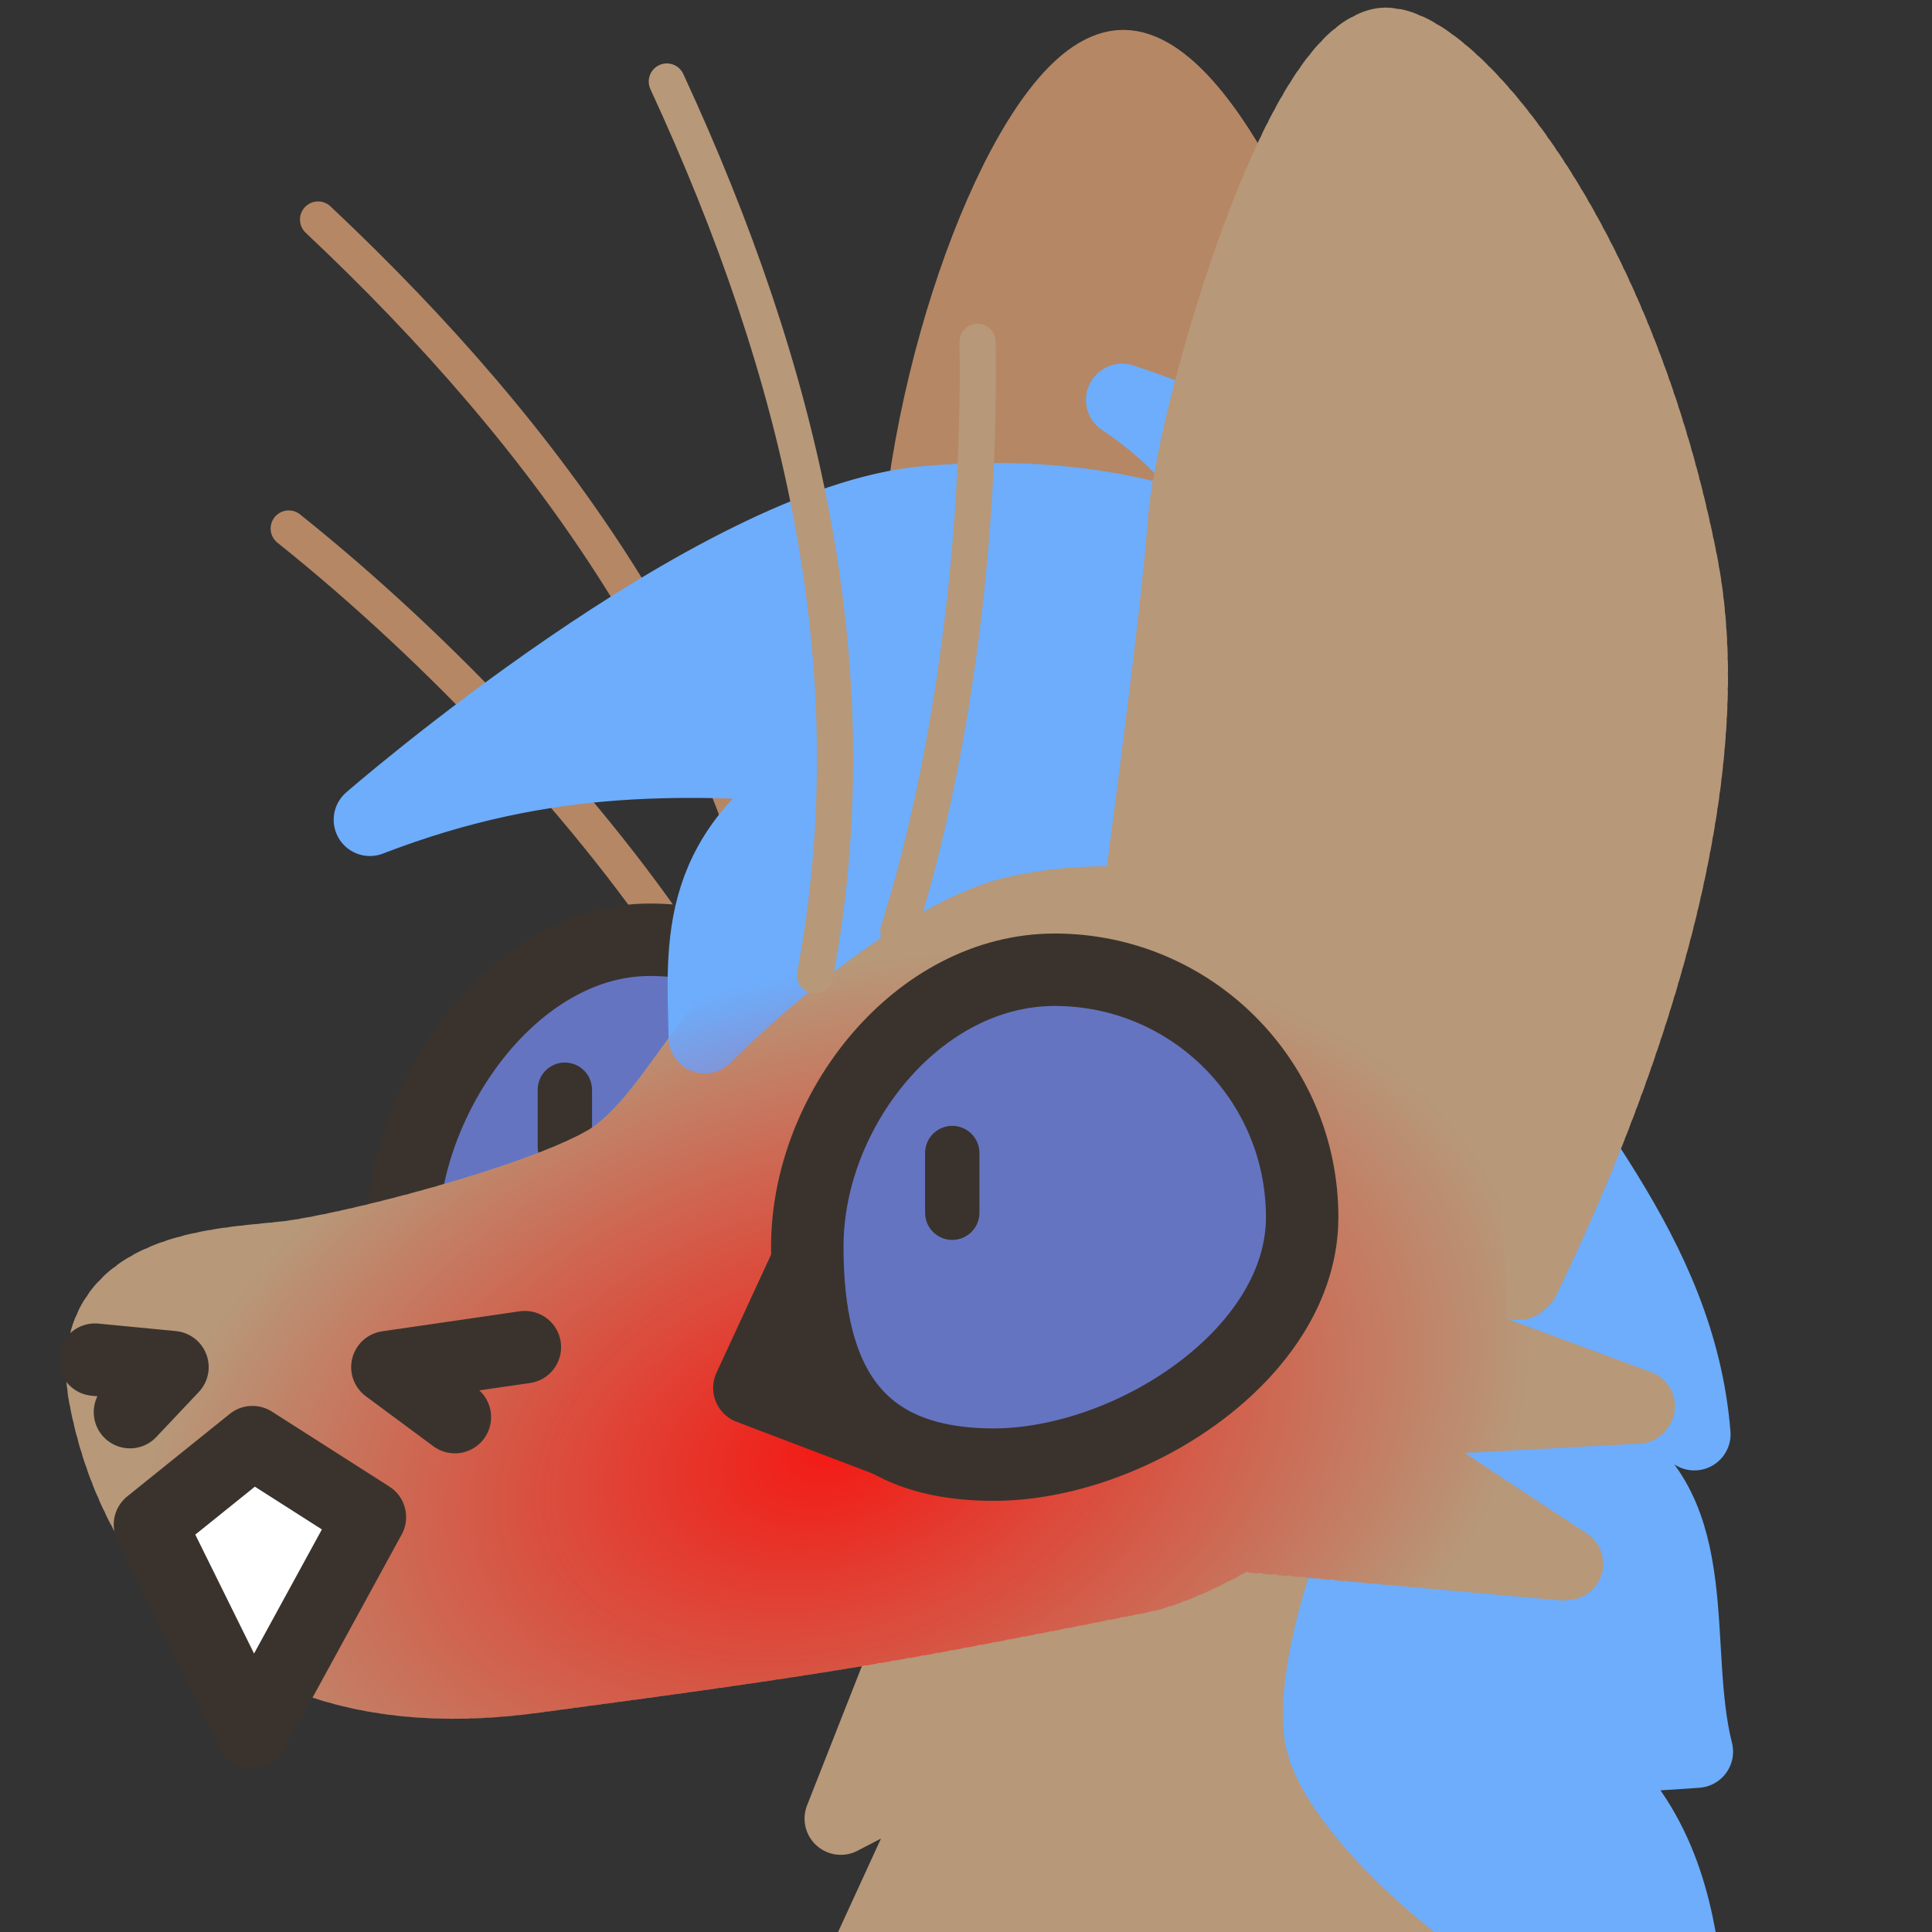 <?xml version="1.0" encoding="UTF-8" standalone="no"?>
<!-- Created with Inkscape (http://www.inkscape.org/) -->

<svg
   version="1.1"
   id="svg824"
   width="1706.667"
   height="1706.667"
   viewBox="0 0 1706.667 1706.667"
   sodipodi:docname="ying_blush.svg"
   inkscape:version="1.1 (c68e22c387, 2021-05-23)"
   inkscape:export-filename="D:\Pictures\yingmotes\ying_blush.png"
   inkscape:export-xdpi="72"
   inkscape:export-ydpi="72"
   xmlns:inkscape="http://www.inkscape.org/namespaces/inkscape"
   xmlns:sodipodi="http://sodipodi.sourceforge.net/DTD/sodipodi-0.dtd"
   xmlns:xlink="http://www.w3.org/1999/xlink"
   xmlns="http://www.w3.org/2000/svg"
   xmlns:svg="http://www.w3.org/2000/svg">
  <rect x="0" y="0" width="1706.667" height="1706.667" fill="#333333" stroke="none"/>
  <defs
     id="defs828">
    <linearGradient
       inkscape:collect="always"
       id="linearGradient1104">
      <stop
         style="stop-color:#ff0101;stop-opacity:1"
         offset="0"
         id="stop1100" />
      <stop
         style="stop-color:#ff0101;stop-opacity:0"
         offset="1"
         id="stop1102" />
    </linearGradient>
    <radialGradient
       inkscape:collect="always"
       xlink:href="#linearGradient1104"
       id="radialGradient1098"
       cx="688.307"
       cy="1416.856"
       fx="688.307"
       fy="1416.856"
       r="710.713"
       gradientTransform="matrix(0.85,-0.257,0.169,0.56,-87.877,663.222)"
       gradientUnits="userSpaceOnUse" />
  </defs>
  <sodipodi:namedview
     id="namedview826"
     pagecolor="#ffffff"
     bordercolor="#666666"
     borderopacity="1.0"
     inkscape:pageshadow="2"
     inkscape:pageopacity="0.0"
     inkscape:pagecheckerboard="0"
     showgrid="false"
     inkscape:zoom="0.32026963"
     inkscape:cx="852.40676"
     inkscape:cy="875.82453"
     inkscape:window-width="1920"
     inkscape:window-height="1001"
     inkscape:window-x="-9"
     inkscape:window-y="-9"
     inkscape:window-maximized="1"
     inkscape:current-layer="g12988" />
  <g
     id="layer1"
     inkscape:label="Ying"
     style="display:inline"
     inkscape:groupmode="layer">
    <path
       style="display:inline;fill:#6dadfb;stroke:#6dadfb;stroke-width:64;stroke-linecap:round;stroke-linejoin:round;-inkscape-stroke:none;paint-order:fill markers stroke;stop-color:#000000"
       d="m 1298.031,865.098 c 70.798,131.454 185.382,239.025 198.706,401.828 -29.438,-19.135 -55.932,-14.719 -79.483,13.247 91.022,54.7 58.514,175.917 81.69,267.15 l -99.353,6.624 c 66.759,58.919 81.773,128.186 90.522,198.706 l -494.507,2.208 c -24.38,-41.481 23.115,-208.563 66.236,-227.044 0,0 3.379,-20.015 -75.353,-9.455 C 1015.23,1271.09 1172.184,1096.186 1298.031,865.098 Z"
       id="path3091"
       sodipodi:nodetypes="cccccccccc"
       inkscape:label="mane" />
    <path
       style="opacity:1;fill:#b79879;fill-opacity:1;stroke:#b79879;stroke-width:64;stroke-linecap:round;stroke-linejoin:round;stroke-miterlimit:4;stroke-dasharray:none;stroke-dashoffset:0;stroke-opacity:1;paint-order:fill markers stroke;stop-color:#000000"
       d="m 848.093,1338.888 -105.376,267.609 103.413,-53.623 -94.756,206.489 503.097,-21.95 c 0,0 -127.607,-94.233 -149.202,-184.539 -21.595,-90.306 51.043,-253.25 51.043,-253.25 z"
       id="path3340"
       inkscape:label="neck"
       sodipodi:nodetypes="cccccscc" />
    <g
       id="g12988"
       inkscape:label="head"
       inkscape:groupmode="layer">
      <path
         style="display:inline;fill:none;fill-opacity:1;stroke:#b58765;stroke-width:32;stroke-linecap:round;stroke-linejoin:round;stroke-miterlimit:4;stroke-dasharray:none;stroke-dashoffset:0;stroke-opacity:1;paint-order:fill markers stroke;stop-color:#000000"
         d="m 255.059,466.901 c 134.673,107.655 269.193,250.973 356.663,385.853"
         id="path6280-0-6"
         sodipodi:nodetypes="cc"
         inkscape:label="eyelash left small"
         inkscape:transform-center-x="153.41509"
         inkscape:transform-center-y="-157.5739" />
      <path
         style="display:inline;fill:none;fill-opacity:1;stroke:#b58765;stroke-width:32;stroke-linecap:round;stroke-linejoin:round;stroke-miterlimit:4;stroke-dasharray:none;stroke-dashoffset:0;stroke-opacity:1;paint-order:fill markers stroke;stop-color:#000000"
         d="M 280.984,193.953 C 488.46,389.265 643.563,609.381 697.099,877.602"
         id="path6280-3"
         sodipodi:nodetypes="cc"
         inkscape:label="eyelash left big"
         inkscape:transform-center-x="194.02173"
         inkscape:transform-center-y="-282.94438" />
      <g
         id="g12997"
         inkscape:label="left eye">
        <path
           id="path1915-9"
           style="display:inline;fill:#6574c1;stroke:#3a332d;stroke-width:64;stroke-linecap:round;stroke-linejoin:round;paint-order:fill markers stroke;stop-color:#000000"
           inkscape:label="lefteye"
           d="m 792.618,1048.728 c 10e-6,120.717 -155.86,218.577 -276.577,218.577 -120.717,0 -160.577,-55.86 -160.577,-176.577 0,-120.717 97.86,-260.577 218.577,-260.577 120.717,0 218.577,97.86 218.577,218.577 z"
           sodipodi:nodetypes="sssss" />
        <path
           style="opacity:1;fill:#ffffff;fill-opacity:1;stroke:#3a332d;stroke-width:48;stroke-linecap:round;stroke-linejoin:round;stroke-miterlimit:4;stroke-dasharray:none;stroke-dashoffset:0;stroke-opacity:1;paint-order:fill markers stroke;stop-color:#000000"
           d="m 498.974,962.622 v 50.236"
           id="path2372"
           inkscape:label="pupil left" />
      </g>
      <path
         style="opacity:1;fill:#b58765;fill-opacity:1;stroke:#b58765;stroke-width:64;stroke-linecap:round;stroke-miterlimit:4;stroke-dasharray:none;stroke-dashoffset:0;stroke-opacity:1;paint-order:fill markers stroke;stop-color:#000000"
         d="m 829.903,824.136 c 0,0 -36.351,-173.47 -18.024,-355.281 20.162,-200.01 111.856,-410.673 180.441,-410.462 68.585,0.211 165.471,203.709 184.725,344.423 19.254,140.714 -34.49,444.672 -34.49,444.672 z"
         id="path1640"
         inkscape:label="leftear"
         sodipodi:nodetypes="cssscc"
         inkscape:transform-center-x="-5.0680972"
         inkscape:transform-center-y="-241.97226" />
      <path
         id="path1148"
         style="display:inline;opacity:1;fill:#b79879;stroke:#b79879;stroke-width:64;stroke-linecap:round;stroke-linejoin:round;stroke-miterlimit:4;stroke-dasharray:6.4, 6.4;stroke-dashoffset:0;stroke-opacity:1;paint-order:fill markers stroke;stop-color:#000000"
         inkscape:label="head"
         d="m 1299.055,1153.559 c 0,0 -0.108,-10.821 -0.951,-28.418 -0.422,-8.799 -1.026,-19.291 -1.895,-30.973 -0.869,-11.681 -2,-24.552 -3.473,-38.105 -1.473,-13.553 -3.289,-27.788 -5.523,-42.201 -2.235,-14.413 -4.889,-29.005 -8.043,-43.268 -1.577,-7.131 -3.279,-14.182 -5.115,-21.086 -1.836,-6.904 -3.807,-13.662 -5.922,-20.213 -2.115,-6.551 -4.373,-12.892 -6.787,-18.963 -2.414,-6.071 -4.983,-11.87 -7.715,-17.334 -2.732,-5.464 -5.935,-10.786 -9.539,-15.961 -3.604,-5.175 -7.611,-10.205 -11.949,-15.084 -4.338,-4.879 -9.007,-9.609 -13.94,-14.186 -4.932,-4.576 -10.126,-8.999 -15.514,-13.266 -5.387,-4.266 -10.967,-8.375 -16.67,-12.324 -5.703,-3.949 -11.53,-7.738 -17.41,-11.363 -11.761,-7.251 -23.737,-13.847 -35.371,-19.76 -11.634,-5.913 -22.926,-11.142 -33.32,-15.66 -10.395,-4.519 -19.891,-8.326 -27.934,-11.395 -16.085,-6.137 -26.354,-9.318 -26.354,-9.318 -106.831,-15.988 -232.175,6.969 -312.625,60.014 -101.267,66.77 -136.887,176.629 -198.707,211.955 -61.82,35.325 -225.2,77.273 -280.396,83.897 -55.196,6.623 -183.25,6.625 -161.172,123.641 22.078,117.016 112.599,282.605 377.541,247.279 264.942,-35.326 313.515,-44.157 536.508,-88.314 22.897,-4.534 53.848,-18.32 86.828,-36.947 l 291.93,26.041 -170.985,-112.724 c 5.358,-4.84 10.6,-9.718 15.633,-14.637 l 220.135,-11.742 -162.94,-60.301 c 3.481,-6.554 6.481,-13.021 8.627,-19.307 1.052,-3.082 2.033,-6.627 3.047,-9.977 z"
         sodipodi:nodetypes="csssssssssssssssssscssssssccccccsc" />
      <path
         style="display:inline;fill:#6dadfb;stroke:#6dadfb;stroke-width:64;stroke-linecap:round;stroke-linejoin:round;-inkscape-stroke:none;paint-order:fill markers stroke;stop-color:#000000"
         d="M 880.931,744.045 C 763.916,771.643 622.613,916.257 622.613,916.257 620.953,833.211 611.28,749.437 735.213,677.809 c -124.695,-7.457 -249.288,-15.117 -408.452,46.365 0,0 303.226,-263.622 490.142,-280.397 172.212,-15.455 264.942,37.533 264.942,37.533 -0.192,-45.683 -31.458,-88.259 -90.522,-128.055 0,0 295.852,97.145 333.385,194.291 37.533,97.145 28.702,167.796 28.702,167.796 l -243.752,34.923 c 0,0 -111.711,-33.819 -228.727,-6.221 z"
         id="path1637"
         sodipodi:nodetypes="zcccsccsccz"
         inkscape:label="top hair" />
      <path
         id="path13483"
         style="display:inline;opacity:1;fill:#b79879;stroke:#b79879;stroke-width:64;stroke-linecap:round;stroke-linejoin:round;stroke-miterlimit:4;stroke-dasharray:6.4, 6.4;stroke-dashoffset:0;stroke-opacity:1;paint-order:fill markers stroke;stop-color:#000000"
         inkscape:label="rightear"
         d="m 1219.004,39.333 c -77.289,18.543 -166.713,332.952 -173.243,423.01 -5.814,80.183 -33.325,285.134 -41.175,343.228 20.675,370.84 218.676,310.776 339.488,328.747 66.769,-136.887 184.503,-419.628 141.022,-638.879 C 1425.564,195.257 1269.124,27.308 1219.004,39.333 Z"
         sodipodi:nodetypes="ssccss"
         inkscape:transform-center-x="-43.12891"
         inkscape:transform-center-y="-371.1105" />
      <path
         id="path1053"
         style="color:#000000;opacity:0.839;fill:url(#radialGradient1098);fill-opacity:1;stroke-width:64;stroke-linecap:round;stroke-linejoin:round;stroke-dasharray:6.4, 6.4;-inkscape-stroke:none;paint-order:fill markers stroke"
         d="m 978.594,717.682 0.004,0.002 c -2.277,-0.01 -4.549,-0.004 -6.816,0.016 a 32,32 0 0 0 -3.387,0.703 32,32 0 0 0 -3.41,-0.604 c -2.261,0.048 -4.529,0.109 -6.801,0.186 a 32,32 0 0 0 -3.363,0.787 32,32 0 0 0 -3.412,-0.518 c -2.266,0.103 -4.532,0.221 -6.801,0.354 a 32,32 0 0 0 -3.334,0.869 32,32 0 0 0 -3.422,-0.436 c -2.266,0.159 -4.529,0.332 -6.789,0.52 a 32,32 0 0 0 -3.316,0.951 32,32 0 0 0 -3.43,-0.352 c -2.261,0.214 -4.516,0.441 -6.762,0.682 a 32,32 0 0 0 -3.299,1.031 32,32 0 0 0 -3.443,-0.268 c -2.247,0.268 -4.498,0.55 -6.75,0.848 a 32,32 0 0 0 -3.266,1.109 32,32 0 0 0 -3.441,-0.184 c -2.247,0.323 -4.492,0.663 -6.736,1.016 a 32,32 0 0 0 -3.236,1.189 32,32 0 0 0 -3.449,-0.1 c -2.241,0.379 -4.478,0.772 -6.711,1.18 a 32,32 0 0 0 -3.211,1.271 32,32 0 0 0 -3.457,-0.014 c -2.231,0.435 -4.456,0.883 -6.676,1.346 a 32,32 0 0 0 -3.189,1.354 32,32 0 0 0 -3.465,0.076 c -2.215,0.491 -4.429,0.997 -6.645,1.518 a 32,32 0 0 0 -3.156,1.438 32,32 0 0 0 -3.463,0.164 c -2.209,0.549 -4.415,1.113 -6.619,1.693 a 32,32 0 0 0 -3.123,1.523 32,32 0 0 0 -3.459,0.256 c -2.2,0.61 -4.395,1.235 -6.586,1.875 a 32,32 0 0 0 -3.084,1.607 32,32 0 0 0 -3.463,0.354 c -2.188,0.672 -4.369,1.36 -6.543,2.062 a 32,32 0 0 0 -3.049,1.699 32,32 0 0 0 -3.467,0.455 c -2.164,0.734 -4.33,1.485 -6.498,2.256 a 32,32 0 0 0 -3.004,1.793 32,32 0 0 0 -3.451,0.559 c -2.154,0.802 -4.309,1.623 -6.463,2.465 a 32,32 0 0 0 -2.949,1.887 32,32 0 0 0 -3.441,0.666 c -2.149,0.877 -4.283,1.77 -6.402,2.678 a 32,32 0 0 0 -2.91,1.994 32,32 0 0 0 -3.439,0.787 c -2.109,0.945 -4.223,1.914 -6.34,2.908 a 32,32 0 0 0 -2.842,2.096 32,32 0 0 0 -3.422,0.91 c -2.095,1.028 -4.182,2.076 -6.262,3.146 a 32,32 0 0 0 -2.785,2.215 32,32 0 0 0 -3.398,1.041 c -2.078,1.118 -4.136,2.255 -6.176,3.406 a 32,32 0 0 0 -2.721,2.34 32,32 0 0 0 -3.375,1.186 c -2.04,1.207 -4.066,2.434 -6.076,3.684 a 32,32 0 0 0 -2.635,2.467 32,32 0 0 0 -3.359,1.35 c -1.976,1.29 -3.945,2.604 -5.904,3.945 a 32,32 0 0 0 -2.5,2.557 32,32 0 0 0 -3.264,1.471 c -1.914,1.366 -3.819,2.756 -5.715,4.17 a 32,32 0 0 0 -2.387,2.648 32,32 0 0 0 -3.184,1.59 c -1.875,1.455 -3.715,2.915 -5.523,4.377 a 32,32 0 0 0 -2.287,2.744 32,32 0 0 0 -3.119,1.715 c -1.793,1.507 -3.572,3.032 -5.338,4.576 a 32,32 0 0 0 -2.158,2.805 32,32 0 0 0 -3.035,1.818 c -1.736,1.572 -3.446,3.15 -5.131,4.732 a 32,32 0 0 0 -2.057,2.879 32,32 0 0 0 -2.965,1.92 c -1.659,1.612 -3.305,3.241 -4.939,4.885 a 32,32 0 0 0 -1.939,2.92 32,32 0 0 0 -2.877,1.998 c -1.603,1.661 -3.19,3.333 -4.76,5.014 a 32,32 0 0 0 -1.836,2.961 32,32 0 0 0 -2.799,2.07 c -1.543,1.697 -3.07,3.402 -4.58,5.113 a 32,32 0 0 0 -1.74,2.992 32,32 0 0 0 -2.725,2.131 c -1.486,1.726 -2.956,3.458 -4.41,5.191 a 32,32 0 0 0 -1.652,3.016 32,32 0 0 0 -2.662,2.186 c -1.416,1.728 -2.84,3.48 -4.266,5.262 a 32,32 0 0 0 -1.561,3.008 32,32 0 0 0 -2.594,2.221 c -1.369,1.741 -2.744,3.503 -4.121,5.289 a 32,32 0 0 0 -1.496,3.014 32,32 0 0 0 -2.518,2.227 c -1.353,1.778 -2.684,3.544 -3.998,5.297 a 32,32 0 0 0 -1.449,3.023 32,32 0 0 0 -2.475,2.244 c -1.312,1.77 -2.611,3.534 -3.898,5.291 a 32,32 0 0 0 -1.402,3.008 32,32 0 0 0 -2.451,2.266 l -2.664,3.666 a 32.003,32.003 0 0 0 -0.025,0.037 l -1.098,1.514 a 32,32 0 0 0 -1.367,2.977 32,32 0 0 0 -2.398,2.227 l -3.188,4.404 -0.551,0.762 a 32,32 0 0 0 -1.355,2.949 32,32 0 0 0 -2.387,2.209 c -1.22,1.68 -2.449,3.363 -3.686,5.051 a 32,32 0 0 0 -1.344,2.885 32,32 0 0 0 -2.354,2.135 c -1.23,1.66 -2.456,3.302 -3.68,4.928 a 32,32 0 0 0 -1.354,2.811 32,32 0 0 0 -2.34,2.051 c -1.238,1.613 -2.461,3.191 -3.674,4.73 a 32,32 0 0 0 -1.387,2.723 32,32 0 0 0 -2.338,1.943 c -1.229,1.517 -2.467,3.019 -3.711,4.5 a 32,32 0 0 0 -1.414,2.574 32,32 0 0 0 -2.324,1.787 c -1.24,1.417 -2.488,2.806 -3.74,4.166 a 32,32 0 0 0 -1.467,2.402 32,32 0 0 0 -2.305,1.584 c -1.262,1.295 -2.521,2.547 -3.781,3.756 a 32,32 0 0 0 -1.52,2.176 32,32 0 0 0 -2.277,1.334 c -1.277,1.134 -2.54,2.211 -3.789,3.225 a 32,32 0 0 0 -1.584,1.91 32,32 0 0 0 -2.242,1.045 c -1.243,0.911 -2.493,1.777 -3.752,2.594 a 32,32 0 0 0 -1.643,1.598 32,32 0 0 0 -2.201,0.729 c -1.509,0.855 -3.077,1.707 -4.703,2.561 a 32,32 0 0 0 -2.215,1.791 32,32 0 0 0 -2.758,0.736 c -1.704,0.839 -3.425,1.662 -5.16,2.471 a 32,32 0 0 0 -2.412,1.768 32,32 0 0 0 -2.916,0.662 c -1.787,0.796 -3.593,1.584 -5.416,2.363 a 32,32 0 0 0 -2.521,1.726 32,32 0 0 0 -3.016,0.596 c -1.838,0.759 -3.688,1.508 -5.547,2.248 a 32,32 0 0 0 -2.619,1.697 32,32 0 0 0 -3.084,0.541 c -1.857,0.721 -3.748,1.44 -5.672,2.164 a 32,32 0 0 0 -2.66,1.652 32,32 0 0 0 -3.105,0.488 c -1.905,0.7 -3.821,1.393 -5.746,2.08 a 32,32 0 0 0 -2.715,1.625 32,32 0 0 0 -3.129,0.441 c -1.944,0.681 -3.882,1.352 -5.814,2.012 a 32,32 0 0 0 -2.756,1.598 32,32 0 0 0 -3.152,0.404 c -1.955,0.656 -3.912,1.305 -5.869,1.947 a 32,32 0 0 0 -2.783,1.568 32,32 0 0 0 -3.176,0.373 c -1.938,0.627 -3.911,1.255 -5.916,1.891 a 32,32 0 0 0 -2.785,1.533 32,32 0 0 0 -3.182,0.34 c -1.962,0.612 -3.945,1.224 -5.945,1.836 a 32,32 0 0 0 -2.811,1.512 32,32 0 0 0 -3.18,0.307 c -1.997,0.602 -3.987,1.195 -5.971,1.781 a 32,32 0 0 0 -2.842,1.492 32,32 0 0 0 -3.176,0.277 c -2.027,0.59 -4.027,1.17 -6.002,1.734 a 32,32 0 0 0 -2.863,1.473 32,32 0 0 0 -3.211,0.256 c -1.978,0.56 -3.985,1.119 -6.021,1.686 a 32,32 0 0 0 -2.854,1.441 32,32 0 0 0 -3.201,0.229 c -1.998,0.548 -4.008,1.092 -6.031,1.637 a 32,32 0 0 0 -2.871,1.42 32,32 0 0 0 -3.199,0.201 c -2.018,0.535 -4.033,1.064 -6.045,1.588 a 32,32 0 0 0 -2.891,1.4 32,32 0 0 0 -3.195,0.174 c -2.03,0.52 -4.048,1.034 -6.057,1.539 a 32,32 0 0 0 -2.898,1.373 32,32 0 0 0 -3.199,0.148 c -2.031,0.503 -4.051,1 -6.064,1.488 a 32,32 0 0 0 -2.906,1.348 32,32 0 0 0 -3.203,0.121 c -2.016,0.481 -4.04,0.956 -6.07,1.43 a 32,32 0 0 0 -2.904,1.316 32,32 0 0 0 -3.193,0.09 c -2.018,0.461 -4.036,0.916 -6.053,1.363 a 32,32 0 0 0 -2.914,1.283 32,32 0 0 0 -3.18,0.055 c -2.021,0.438 -4.037,0.87 -6.047,1.291 a 32,32 0 0 0 -2.908,1.24 32,32 0 0 0 -3.158,0.012 c -2.02,0.41 -4.022,0.81 -6.006,1.195 a 32,32 0 0 0 -2.904,1.188 32,32 0 0 0 -3.127,-0.041 c -1.99,0.369 -3.966,0.725 -5.926,1.064 a 32,32 0 0 0 -2.854,1.1 32,32 0 0 0 -3.041,-0.115 c -1.956,0.312 -3.86,0.602 -5.717,0.861 a 32,32 0 0 0 -2.73,0.951 32,32 0 0 0 -2.861,-0.232 c -1.939,0.224 -3.92,0.438 -5.941,0.644 a 32,32 0 0 0 -3.041,0.935 32,32 0 0 0 -3.193,-0.316 c -2.051,0.201 -4.174,0.403 -6.365,0.617 a 32,32 0 0 0 -3.158,0.957 32,32 0 0 0 -3.301,-0.318 c -2.178,0.22 -4.379,0.447 -6.6,0.688 a 32,32 0 0 0 -3.238,1.016 32,32 0 0 0 -3.393,-0.272 c -2.245,0.262 -4.495,0.54 -6.75,0.832 a 32,32 0 0 0 -3.289,1.109 32,32 0 0 0 -3.465,-0.189 c -2.295,0.328 -4.592,0.676 -6.887,1.045 a 32,32 0 0 0 -3.324,1.234 32,32 0 0 0 -3.551,-0.064 c -2.316,0.415 -4.638,0.855 -6.967,1.324 a 32,32 0 0 0 -3.354,1.4 32,32 0 0 0 -3.646,0.096 c -2.333,0.528 -4.688,1.092 -7.061,1.697 a 32,32 0 0 0 -3.355,1.605 32,32 0 0 0 -3.719,0.307 c -2.383,0.682 -4.774,1.408 -7.17,2.184 a 32,32 0 0 0 -3.352,1.871 32,32 0 0 0 -3.807,0.588 c -2.41,0.878 -4.82,1.811 -7.225,2.805 a 32,32 0 0 0 -3.322,2.215 32,32 0 0 0 -3.896,0.961 c -2.407,1.128 -4.818,2.329 -7.223,3.613 a 32,32 0 0 0 -3.227,2.647 32,32 0 0 0 -3.93,1.441 c -2.375,1.45 -4.746,2.998 -7.104,4.658 a 32,32 0 0 0 -2.998,3.15 32,32 0 0 0 -3.863,2.041 c -2.296,1.866 -4.528,3.828 -6.688,5.885 a 32,32 0 0 0 -2.625,3.728 32,32 0 0 0 -3.652,2.758 c -2.018,2.266 -3.969,4.65 -5.832,7.158 a 32,32 0 0 0 -1.986,4.193 32,32 0 0 0 -3.168,3.412 c -1.638,2.661 -3.147,5.389 -4.527,8.178 a 32,32 0 0 0 -1.205,4.475 32,32 0 0 0 -2.492,3.887 c -1.133,2.888 -2.117,5.784 -2.971,8.674 a 32,32 0 0 0 -0.41,4.492 32,32 0 0 0 -1.768,4.113 c -0.623,2.927 -1.116,5.825 -1.502,8.682 a 32,32 0 0 0 0.268,4.312 32,32 0 0 0 -1.125,4.146 c -0.194,2.824 -0.293,5.63 -0.309,8.41 a 32,32 0 0 0 0.779,4.033 32,32 0 0 0 -0.609,4.049 c 0.129,2.727 0.332,5.394 0.588,8.002 a 32,32 0 0 0 1.152,3.805 32,32 0 0 0 -0.215,3.951 c 0.365,2.553 0.785,5.102 1.258,7.643 a 32,32 0 0 0 1.318,3.299 32,32 0 0 0 0.021,3.551 c 0.464,2.262 0.949,4.537 1.461,6.824 a 32,32 0 0 0 1.426,3.221 32,32 0 0 0 0.145,3.539 c 0.54,2.234 1.104,4.489 1.697,6.764 a 32,32 0 0 0 1.535,3.166 32,32 0 0 0 0.262,3.504 c 0.628,2.26 1.274,4.5 1.934,6.717 a 32,32 0 0 0 1.652,3.129 32,32 0 0 0 0.391,3.525 c 0.698,2.203 1.42,4.416 2.17,6.639 a 32,32 0 0 0 1.76,3.062 32,32 0 0 0 0.514,3.496 c 0.782,2.195 1.587,4.392 2.418,6.59 a 32,32 0 0 0 1.869,2.996 32,32 0 0 0 0.641,3.478 c 0.865,2.175 1.753,4.347 2.666,6.516 a 32,32 0 0 0 1.982,2.93 32,32 0 0 0 0.771,3.459 c 0.949,2.148 1.921,4.289 2.916,6.424 a 32,32 0 0 0 2.098,2.861 32,32 0 0 0 0.908,3.438 c 1.036,2.12 2.089,4.221 3.16,6.305 a 32,32 0 0 0 2.227,2.803 32,32 0 0 0 1.051,3.42 c 1.11,2.059 2.25,4.124 3.422,6.191 a 32,32 0 0 0 2.33,2.699 32,32 0 0 0 1.182,3.361 c 1.209,2.042 2.444,4.072 3.701,6.09 a 32,32 0 0 0 2.443,2.603 32,32 0 0 0 1.332,3.33 c 1.296,1.99 2.613,3.963 3.949,5.918 a 32,32 0 0 0 2.57,2.518 32,32 0 0 0 1.473,3.266 c 1.388,1.945 2.8,3.874 4.234,5.785 a 32,32 0 0 0 2.678,2.398 32,32 0 0 0 1.639,3.232 c 1.449,1.845 2.94,3.707 4.482,5.578 a 32,32 0 0 0 2.779,2.269 32,32 0 0 0 1.762,3.127 c 1.581,1.84 3.167,3.635 4.748,5.387 a 32,32 0 0 0 2.91,2.168 32,32 0 0 0 1.91,3.049 c 1.673,1.774 3.346,3.498 5.014,5.18 a 32,32 0 0 0 3.012,2.029 32,32 0 0 0 2.059,2.963 c 1.744,1.681 3.502,3.329 5.27,4.947 a 32,32 0 0 0 3.098,1.877 32,32 0 0 0 2.201,2.863 c 1.823,1.595 3.658,3.159 5.504,4.691 a 32,32 0 0 0 3.182,1.725 32,32 0 0 0 2.33,2.748 c 1.924,1.528 3.834,2.998 5.721,4.418 a 32,32 0 0 0 3.281,1.58 32,32 0 0 0 2.459,2.631 c 1.996,1.433 3.977,2.81 5.936,4.141 a 32,32 0 0 0 3.352,1.418 32,32 0 0 0 2.611,2.529 c 2.001,1.292 4.045,2.577 6.135,3.85 a 32,32 0 0 0 3.371,1.232 32,32 0 0 0 2.701,2.381 c 2.11,1.225 4.203,2.4 6.271,3.533 a 32,32 0 0 0 3.473,1.092 32,32 0 0 0 2.822,2.258 c 2.116,1.097 4.267,2.181 6.459,3.246 a 32,32 0 0 0 3.455,0.904 32,32 0 0 0 2.891,2.103 c 2.213,1.023 4.408,1.998 6.584,2.938 a 32,32 0 0 0 3.514,0.754 32,32 0 0 0 2.992,1.975 c 2.239,0.913 4.461,1.784 6.662,2.621 a 32,32 0 0 0 3.551,0.6 32,32 0 0 0 3.078,1.84 c 2.249,0.802 4.496,1.575 6.74,2.318 a 32,32 0 0 0 3.555,0.441 32,32 0 0 0 3.131,1.697 c 2.28,0.707 4.561,1.384 6.838,2.033 a 32,32 0 0 0 3.535,0.287 32,32 0 0 0 3.178,1.561 c 2.302,0.612 4.609,1.196 6.92,1.754 a 32,32 0 0 0 3.52,0.143 32,32 0 0 0 3.229,1.43 c 2.329,0.522 4.627,1.007 6.891,1.467 a 32,32 0 0 0 3.561,0.014 32,32 0 0 0 3.273,1.305 c 2.316,0.428 4.639,0.833 6.973,1.213 a 32,32 0 0 0 3.502,-0.123 32,32 0 0 0 3.332,1.186 c 2.274,0.333 4.588,0.656 6.943,0.955 a 32,32 0 0 0 3.479,-0.244 32,32 0 0 0 3.316,1.059 c 2.34,0.264 4.659,0.502 6.957,0.719 a 32,32 0 0 0 3.477,-0.357 32,32 0 0 0 3.338,0.947 c 2.355,0.189 4.674,0.352 6.955,0.494 a 32,32 0 0 0 3.461,-0.467 32,32 0 0 0 3.361,0.842 c 2.327,0.114 4.646,0.205 6.953,0.277 a 32,32 0 0 0 3.42,-0.57 32,32 0 0 0 3.408,0.742 c 2.251,0.04 4.561,0.069 6.928,0.072 a 32,32 0 0 0 3.354,-0.662 32,32 0 0 0 3.377,0.641 c 2.32,-0.021 4.614,-0.06 6.885,-0.115 a 32,32 0 0 0 4.9,-0.506 32,32 0 0 0 1.848,0.301 c 2.312,-0.081 4.612,-0.182 6.898,-0.299 a 32,32 0 0 0 4.826,-0.629 32,32 0 0 0 1.863,0.256 c 2.351,-0.142 4.62,-0.304 6.809,-0.465 a 32,32 0 0 0 4.91,-0.752 32,32 0 0 0 1.861,0.207 c 2.216,-0.191 4.492,-0.395 6.826,-0.629 a 32,32 0 0 0 4.715,-0.852 32,32 0 0 0 1.879,0.168 c 2.279,-0.245 4.549,-0.507 6.811,-0.783 a 32,32 0 0 0 4.73,-0.959 32,32 0 0 0 1.891,0.125 l 1.186,-0.154 a 32.003,32.003 0 0 0 0.086,-0.012 l 5.158,-0.69 a 32,32 0 0 0 4.494,-0.963 32,32 0 0 0 1.85,0.117 l 0.76,-0.102 a 32.003,32.003 0 0 0 0.01,0 l 5.584,-0.746 a 32,32 0 0 0 4.5,-0.967 32,32 0 0 0 1.844,0.117 h 0.025 a 32.003,32.003 0 0 0 0.012,0 l 6.316,-0.848 a 32,32 0 0 0 4.506,-0.969 32,32 0 0 0 1.85,0.115 l 6.342,-0.854 a 32,32 0 0 0 4.51,-0.971 32,32 0 0 0 1.848,0.115 l 6.342,-0.855 a 32,32 0 0 0 4.508,-0.975 32,32 0 0 0 1.85,0.115 l 6.342,-0.859 a 32,32 0 0 0 4.51,-0.977 32,32 0 0 0 1.848,0.113 l 4.75,-0.646 a 32.003,32.003 0 0 0 0.016,0 l 1.594,-0.217 a 32,32 0 0 0 4.496,-0.977 32,32 0 0 0 1.844,0.111 l 2.361,-0.322 a 32.003,32.003 0 0 0 0.018,0 l 3.98,-0.547 a 32,32 0 0 0 4.508,-0.983 32,32 0 0 0 1.854,0.111 l 6.34,-0.873 a 32,32 0 0 0 4.518,-0.986 32,32 0 0 0 1.844,0.107 l 6.34,-0.877 a 32,32 0 0 0 4.52,-0.992 32,32 0 0 0 1.844,0.107 l 3.131,-0.435 a 32.003,32.003 0 0 0 0.025,0 l 3.207,-0.449 a 32,32 0 0 0 4.504,-0.996 32,32 0 0 0 1.859,0.105 l 6.338,-0.893 a 32,32 0 0 0 4.514,-1.002 32,32 0 0 0 1.852,0.103 l 4.658,-0.66 a 32.003,32.003 0 0 0 0.029,-0.012 l 1.68,-0.238 a 32,32 0 0 0 4.488,-1.006 32,32 0 0 0 1.848,0.102 l 0.566,-0.08 a 32.003,32.003 0 0 0 0.031,-0.01 l 5.77,-0.828 a 32,32 0 0 0 4.523,-1.018 32,32 0 0 0 1.844,0.1 L 655.75,1488.25 a 32.003,32.003 0 0 0 0.035,-0.012 l 1.787,-0.26 a 32,32 0 0 0 4.502,-1.023 32,32 0 0 0 1.869,0.096 l 6.332,-0.932 a 32,32 0 0 0 4.521,-1.033 32,32 0 0 0 1.848,0.09 l 3.045,-0.451 a 32.003,32.003 0 0 0 0.031,-0.012 l 3.285,-0.49 a 32,32 0 0 0 4.516,-1.041 32,32 0 0 0 1.85,0.088 c 2.12,-0.319 4.248,-0.642 6.381,-0.967 a 32,32 0 0 0 4.49,-1.049 32,32 0 0 0 1.852,0.082 c 2.137,-0.326 4.263,-0.654 6.379,-0.98 a 32,32 0 0 0 4.506,-1.065 32,32 0 0 0 1.855,0.076 c 2.114,-0.329 4.24,-0.661 6.379,-0.998 a 32,32 0 0 0 4.488,-1.072 32,32 0 0 0 1.852,0.072 c 2.14,-0.338 4.266,-0.678 6.379,-1.016 a 32,32 0 0 0 4.506,-1.09 32,32 0 0 0 1.852,0.068 c 2.123,-0.342 4.248,-0.687 6.381,-1.035 a 32,32 0 0 0 4.498,-1.102 32,32 0 0 0 1.863,0.061 l 2.996,-0.494 a 32.003,32.003 0 0 0 0.025,0 l 3.32,-0.551 a 32,32 0 0 0 4.518,-1.117 32,32 0 0 0 1.842,0.058 c 2.137,-0.357 4.26,-0.715 6.373,-1.072 a 32,32 0 0 0 4.492,-1.129 32,32 0 0 0 1.855,0.051 c 2.123,-0.362 4.246,-0.727 6.373,-1.094 a 32,32 0 0 0 4.484,-1.143 32,32 0 0 0 1.861,0.045 c 2.104,-0.366 4.225,-0.734 6.361,-1.109 a 32,32 0 0 0 4.473,-1.154 32,32 0 0 0 1.85,0.041 c 2.135,-0.377 4.255,-0.754 6.357,-1.129 a 32,32 0 0 0 4.482,-1.168 32,32 0 0 0 1.855,0.035 c 2.11,-0.379 4.234,-0.76 6.371,-1.149 a 32,32 0 0 0 4.455,-1.178 32,32 0 0 0 1.873,0.029 l 6.295,-1.152 a 32,32 0 0 0 4.496,-1.192 32,32 0 0 0 1.84,0.024 l 0.811,-0.148 a 32.003,32.003 0 0 0 0.041,-0.01 l 5.48,-1.018 a 32,32 0 0 0 4.486,-1.201 32,32 0 0 0 1.844,0.021 l 2.654,-0.494 a 32.003,32.003 0 0 0 0.037,-0.01 l 3.635,-0.682 a 32,32 0 0 0 4.467,-1.209 32,32 0 0 0 1.855,0.018 l 4.883,-0.922 a 32.003,32.003 0 0 0 0.031,-0.01 l 1.406,-0.268 a 32,32 0 0 0 4.455,-1.215 32,32 0 0 0 1.863,0.014 l 6.285,-1.199 a 32,32 0 0 0 4.469,-1.223 32,32 0 0 0 1.844,0.012 l 2.811,-0.539 a 32.003,32.003 0 0 0 0.025,-0.01 l 3.475,-0.668 a 32,32 0 0 0 4.451,-1.228 32,32 0 0 0 1.857,0.01 l 6.283,-1.215 a 32,32 0 0 0 4.461,-1.232 32,32 0 0 0 1.842,0.01 l 2.002,-0.389 a 32.003,32.003 0 0 0 0.019,0 l 4.281,-0.834 a 32,32 0 0 0 4.439,-1.232 32,32 0 0 0 1.859,0.012 l 6.281,-1.23 a 32,32 0 0 0 4.449,-1.236 32,32 0 0 0 1.846,0.01 l 2.699,-0.529 a 32.003,32.003 0 0 0 0.014,0 l 3.582,-0.703 a 32,32 0 0 0 4.438,-1.24 32,32 0 0 0 1.854,0 l 6.279,-1.236 a 32,32 0 0 0 4.441,-1.242 32,32 0 0 0 1.85,0 l 5.137,-1.012 a 32.003,32.003 0 0 0 0.014,0 l 1.141,-0.225 a 32,32 0 0 0 4.432,-1.242 32,32 0 0 0 1.848,0 l 6.277,-1.24 a 32,32 0 0 0 4.438,-1.244 32,32 0 0 0 1.854,0 l 6.279,-1.242 a 32,32 0 0 0 4.43,-1.244 32,32 0 0 0 1.848,0 l 6.279,-1.242 a 32,32 0 0 0 5.281,-1.565 32,32 0 0 0 2.346,-0.102 c 2.571,-0.627 5.076,-1.305 7.518,-2.014 a 32,32 0 0 0 5.024,-1.959 32,32 0 0 0 2.141,-0.26 c 2.358,-0.773 4.673,-1.575 6.947,-2.397 a 32,32 0 0 0 4.721,-2.17 32,32 0 0 0 1.982,-0.348 c 2.256,-0.876 4.455,-1.764 6.604,-2.654 a 32,32 0 0 0 4.541,-2.33 32,32 0 0 0 1.904,-0.416 c 2.132,-0.931 4.255,-1.882 6.369,-2.852 a 32,32 0 0 0 4.371,-2.433 32,32 0 0 0 1.836,-0.465 c 2.078,-0.988 4.143,-1.99 6.193,-3.004 a 32,32 0 0 0 4.236,-2.525 32,32 0 0 0 1.82,-0.512 c 2.034,-1.035 4.047,-2.078 6.039,-3.123 a 32,32 0 0 0 4.152,-2.615 32,32 0 0 0 1.805,-0.553 c 1.18,-0.635 2.359,-1.286 3.539,-1.932 a 32,32 0 0 0 2.426,0.711 l 6.373,0.568 a 32,32 0 0 0 3.244,-0.35 32,32 0 0 0 3.131,0.918 l 6.375,0.568 a 32,32 0 0 0 3.244,-0.35 32,32 0 0 0 3.131,0.918 l 6.375,0.568 a 32,32 0 0 0 3.244,-0.35 32,32 0 0 0 3.131,0.918 l 6.375,0.57 a 32,32 0 0 0 3.244,-0.35 32,32 0 0 0 3.129,0.918 l 6.375,0.568 a 32,32 0 0 0 3.244,-0.35 32,32 0 0 0 3.131,0.918 l 6.375,0.568 a 32,32 0 0 0 3.244,-0.35 32,32 0 0 0 3.131,0.918 l 6.375,0.568 a 32,32 0 0 0 3.24,-0.35 32,32 0 0 0 3.133,0.92 l 6.375,0.568 a 32,32 0 0 0 3.244,-0.35 32,32 0 0 0 3.131,0.918 l 6.375,0.568 a 32,32 0 0 0 3.244,-0.35 32,32 0 0 0 3.131,0.918 l 6.375,0.568 a 32,32 0 0 0 3.244,-0.35 32,32 0 0 0 3.129,0.918 l 6.375,0.57 a 32,32 0 0 0 3.244,-0.35 32,32 0 0 0 3.131,0.918 l 6.375,0.568 a 32,32 0 0 0 3.244,-0.35 32,32 0 0 0 3.131,0.918 l 6.375,0.568 a 32,32 0 0 0 3.244,-0.35 32,32 0 0 0 3.129,0.918 l 6.375,0.568 a 32,32 0 0 0 3.24,-0.35 32,32 0 0 0 3.135,0.92 l 6.375,0.568 a 32,32 0 0 0 3.244,-0.35 32,32 0 0 0 3.131,0.918 l 6.375,0.568 a 32,32 0 0 0 3.244,-0.35 32,32 0 0 0 3.131,0.918 l 6.373,0.568 a 32,32 0 0 0 3.244,-0.35 32,32 0 0 0 3.131,0.918 l 6.375,0.57 a 32,32 0 0 0 3.244,-0.35 32,32 0 0 0 3.131,0.918 l 6.375,0.568 a 32,32 0 0 0 3.244,-0.35 32,32 0 0 0 3.131,0.918 l 6.373,0.568 a 32,32 0 0 0 3.244,-0.35 32,32 0 0 0 3.131,0.918 l 6.375,0.568 a 32,32 0 0 0 3.244,-0.35 32,32 0 0 0 3.131,0.918 l 6.375,0.57 a 32,32 0 0 0 8.457,-0.912 32,32 0 0 0 24.67,-13.76 32,32 0 0 0 -9.104,-44.33 l -5.344,-3.523 a 32,32 0 0 0 -1.717,-0.699 32,32 0 0 0 -3.627,-2.822 l -5.344,-3.523 a 32,32 0 0 0 -1.711,-0.697 32,32 0 0 0 -3.631,-2.826 l -5.344,-3.522 a 32,32 0 0 0 -1.711,-0.697 32,32 0 0 0 -3.633,-2.826 l -5.344,-3.522 a 32,32 0 0 0 -1.711,-0.697 32,32 0 0 0 -3.631,-2.826 l -5.344,-3.523 a 32,32 0 0 0 -1.715,-0.697 32,32 0 0 0 -3.629,-2.824 l -5.344,-3.523 a 32,32 0 0 0 -1.717,-0.699 32,32 0 0 0 -3.625,-2.822 l -5.344,-3.523 a 32,32 0 0 0 -1.717,-0.699 32,32 0 0 0 -3.627,-2.824 l -5.344,-3.521 a 32,32 0 0 0 -1.711,-0.697 32,32 0 0 0 -3.633,-2.826 l -5.342,-3.522 a 32,32 0 0 0 -1.711,-0.697 32,32 0 0 0 -3.633,-2.826 l -5.344,-3.523 a 32,32 0 0 0 -1.715,-0.697 32,32 0 0 0 -3.629,-2.824 l -1.064,-0.703 1.178,-0.062 a 32,32 0 0 0 4.562,-0.605 32,32 0 0 0 1.828,0.264 l 6.393,-0.34 a 32,32 0 0 0 4.562,-0.606 32,32 0 0 0 1.828,0.264 l 6.391,-0.34 a 32,32 0 0 0 4.562,-0.606 32,32 0 0 0 1.828,0.264 l 6.391,-0.34 a 32,32 0 0 0 4.562,-0.605 32,32 0 0 0 1.828,0.264 l 6.393,-0.34 a 32,32 0 0 0 4.562,-0.606 32,32 0 0 0 1.828,0.264 l 6.391,-0.34 a 32,32 0 0 0 4.562,-0.605 32,32 0 0 0 1.828,0.264 l 6.391,-0.34 a 32,32 0 0 0 4.562,-0.606 32,32 0 0 0 1.828,0.264 l 6.391,-0.342 a 32,32 0 0 0 4.562,-0.604 32,32 0 0 0 1.83,0.264 l 6.391,-0.342 a 32,32 0 0 0 4.555,-0.604 32,32 0 0 0 1.836,0.264 l 6.391,-0.342 a 32,32 0 0 0 4.557,-0.604 32,32 0 0 0 1.834,0.264 l 6.391,-0.342 a 32,32 0 0 0 4.557,-0.604 32,32 0 0 0 1.834,0.264 l 6.393,-0.342 a 32,32 0 0 0 4.555,-0.604 32,32 0 0 0 1.836,0.264 l 6.391,-0.342 a 32,32 0 0 0 27.924,-20.051 32,32 0 0 0 1.217,-1.98 32,32 0 0 0 -18.904,-41.117 l -6.002,-2.223 a 32,32 0 0 0 -1.832,-0.291 32,32 0 0 0 -4.17,-1.93 l -6.002,-2.221 a 32,32 0 0 0 -1.826,-0.291 32,32 0 0 0 -4.176,-1.932 l -6.004,-2.221 a 32,32 0 0 0 -1.828,-0.291 32,32 0 0 0 -4.174,-1.93 l -6.002,-2.221 a 32,32 0 0 0 -1.822,-0.291 32,32 0 0 0 -4.18,-1.932 l -6.002,-2.221 a 32,32 0 0 0 -1.824,-0.291 32,32 0 0 0 -4.178,-1.93 l -6.002,-2.223 a 32,32 0 0 0 -1.832,-0.291 32,32 0 0 0 -4.17,-1.93 l -6.002,-2.221 a 32,32 0 0 0 -1.826,-0.291 32,32 0 0 0 -4.178,-1.932 l -6.002,-2.221 a 32,32 0 0 0 -1.828,-0.291 32,32 0 0 0 -4.174,-1.93 l -6.002,-2.221 a 32,32 0 0 0 -1.822,-0.291 32,32 0 0 0 -4.18,-1.932 l -6.002,-2.221 a 32,32 0 0 0 -1.822,-0.291 32,32 0 0 0 -4.18,-1.93 l -6.002,-2.223 a 32,32 0 0 0 -1.832,-0.291 32,32 0 0 0 -1.772,-0.82 32,32 0 0 0 1.965,-11.221 c -0.029,-2.333 -0.08,-4.604 -0.137,-6.812 a 32,32 0 0 0 -0.416,-1.844 32,32 0 0 0 0.223,-4.764 c -0.072,-2.242 -0.155,-4.451 -0.24,-6.623 a 32,32 0 0 0 -0.439,-1.826 32,32 0 0 0 0.16,-4.758 c -0.099,-2.197 -0.206,-4.392 -0.318,-6.584 a 32,32 0 0 0 -0.459,-1.815 32,32 0 0 0 0.107,-4.732 c -0.124,-2.205 -0.254,-4.395 -0.389,-6.57 a 32,32 0 0 0 -0.476,-1.809 32,32 0 0 0 0.053,-4.752 c -0.147,-2.184 -0.301,-4.373 -0.461,-6.568 a 32,32 0 0 0 -0.496,-1.797 32,32 0 0 0 0,-4.75 c -0.171,-2.181 -0.349,-4.368 -0.533,-6.562 a 32,32 0 0 0 -0.518,-1.797 32,32 0 0 0 -0.047,-4.731 c -0.195,-2.2 -0.399,-4.394 -0.607,-6.582 a 32,32 0 0 0 -0.537,-1.791 32,32 0 0 0 -0.103,-4.744 c -0.22,-2.186 -0.446,-4.383 -0.684,-6.588 a 32,32 0 0 0 -0.559,-1.779 32,32 0 0 0 -0.16,-4.748 c -0.247,-2.184 -0.503,-4.38 -0.769,-6.59 a 32,32 0 0 0 -0.582,-1.777 32,32 0 0 0 -0.217,-4.729 c -0.279,-2.228 -0.567,-4.426 -0.856,-6.592 a 32,32 0 0 0 -0.609,-1.787 32,32 0 0 0 -0.285,-4.744 c -0.31,-2.227 -0.629,-4.429 -0.951,-6.606 a 32,32 0 0 0 -0.631,-1.768 32,32 0 0 0 -0.363,-4.791 c -0.339,-2.177 -0.69,-4.383 -1.059,-6.617 a 32,32 0 0 0 -0.654,-1.738 32,32 0 0 0 -0.443,-4.791 c -0.378,-2.196 -0.766,-4.394 -1.166,-6.594 a 32,32 0 0 0 -0.69,-1.746 32,32 0 0 0 -0.535,-4.83 c -0.418,-2.186 -0.849,-4.387 -1.295,-6.598 a 32,32 0 0 0 -0.725,-1.736 32,32 0 0 0 -0.631,-4.834 c -0.468,-2.209 -0.949,-4.41 -1.44,-6.605 a 32,32 0 0 0 -0.764,-1.727 32,32 0 0 0 -0.748,-4.865 c -0.52,-2.208 -1.056,-4.417 -1.607,-6.627 a 32,32 0 0 0 -0.803,-1.703 32,32 0 0 0 -0.885,-4.896 c -0.581,-2.207 -1.179,-4.415 -1.795,-6.627 a 32,32 0 0 0 -0.859,-1.699 32,32 0 0 0 -1.037,-4.914 c -0.653,-2.215 -1.327,-4.435 -2.025,-6.658 a 32,32 0 0 0 -0.928,-1.697 32,32 0 0 0 -1.211,-4.916 c -0.741,-2.225 -1.508,-4.452 -2.301,-6.68 a 32,32 0 0 0 -1.016,-1.699 32,32 0 0 0 -1.424,-4.932 c -0.852,-2.243 -1.73,-4.472 -2.635,-6.688 a 32,32 0 0 0 -1.137,-1.719 32,32 0 0 0 -1.689,-4.949 c -0.982,-2.235 -2.006,-4.476 -3.074,-6.717 a 32,32 0 0 0 -1.32,-1.77 32,32 0 0 0 -2.117,-5.123 c -1.266,-2.4 -2.589,-4.746 -3.957,-7.039 a 32,32 0 0 0 -1.574,-1.744 32,32 0 0 0 -2.637,-4.943 c -1.458,-2.202 -2.958,-4.355 -4.494,-6.459 a 32,32 0 0 0 -1.652,-1.52 32,32 0 0 0 -3.006,-4.598 c -1.573,-1.982 -3.192,-3.946 -4.859,-5.887 a 32,32 0 0 0 -1.693,-1.328 32,32 0 0 0 -3.256,-4.242 c -1.701,-1.854 -3.417,-3.658 -5.144,-5.418 a 32,32 0 0 0 -1.732,-1.182 32,32 0 0 0 -3.475,-3.971 c -1.77,-1.702 -3.55,-3.363 -5.336,-4.986 a 32,32 0 0 0 -1.758,-1.057 32,32 0 0 0 -3.647,-3.729 c -1.817,-1.568 -3.645,-3.105 -5.484,-4.617 a 32,32 0 0 0 -1.768,-0.947 32,32 0 0 0 -3.777,-3.508 c -1.859,-1.46 -3.732,-2.897 -5.615,-4.312 a 32,32 0 0 0 -1.77,-0.852 32,32 0 0 0 -3.879,-3.309 c -1.898,-1.37 -3.805,-2.72 -5.723,-4.049 a 32,32 0 0 0 -1.772,-0.77 32,32 0 0 0 -3.961,-3.133 c -1.931,-1.291 -3.868,-2.562 -5.812,-3.814 a 32,32 0 0 0 -1.774,-0.699 32,32 0 0 0 -4.033,-2.979 c -1.956,-1.219 -3.919,-2.42 -5.885,-3.604 a 32,32 0 0 0 -1.787,-0.643 32,32 0 0 0 -4.086,-2.84 c -1.976,-1.153 -3.958,-2.29 -5.943,-3.412 a 32,32 0 0 0 -1.801,-0.592 32,32 0 0 0 -4.133,-2.711 c -1.995,-1.095 -3.993,-2.175 -5.994,-3.24 a 32,32 0 0 0 -1.812,-0.547 32,32 0 0 0 -4.174,-2.596 c -2.015,-1.043 -4.027,-2.068 -6.035,-3.078 a 32,32 0 0 0 -1.83,-0.506 32,32 0 0 0 -4.193,-2.48 c -2.041,-1.001 -4.082,-1.987 -6.123,-2.957 a 32,32 0 0 0 -1.818,-0.459 32,32 0 0 0 -4.246,-2.389 c -2.041,-0.946 -4.083,-1.879 -6.127,-2.801 a 32,32 0 0 0 -1.836,-0.424 32,32 0 0 0 -4.281,-2.299 c -2.065,-0.908 -4.125,-1.8 -6.178,-2.678 a 32,32 0 0 0 -1.84,-0.387 32,32 0 0 0 -4.344,-2.223 c -2.046,-0.851 -4.119,-1.703 -6.221,-2.553 a 32,32 0 0 0 -1.84,-0.35 32,32 0 0 0 -4.361,-2.127 c -2.081,-0.82 -4.172,-1.634 -6.275,-2.438 a 32,32 0 0 0 -1.857,-0.316 32,32 0 0 0 -4.412,-2.047 c -2.107,-0.783 -4.222,-1.556 -6.348,-2.318 a 32,32 0 0 0 -1.861,-0.277 32,32 0 0 0 -4.525,-1.975 c -2.14,-0.74 -4.316,-1.476 -6.529,-2.203 a 32,32 0 0 0 -4.018,-0.49 32,32 0 0 0 -7.699,-2.199 c -2.279,-0.323 -4.555,-0.627 -6.83,-0.914 a 32,32 0 0 0 -1.897,0.135 32,32 0 0 0 -4.9,-0.943 c -2.279,-0.255 -4.557,-0.493 -6.834,-0.715 a 32,32 0 0 0 -1.887,0.188 32,32 0 0 0 -4.912,-0.803 c -2.279,-0.191 -4.557,-0.365 -6.836,-0.523 a 32,32 0 0 0 -1.881,0.24 32,32 0 0 0 -4.916,-0.668 c -2.279,-0.129 -4.559,-0.243 -6.838,-0.34 a 32,32 0 0 0 -1.875,0.291 32,32 0 0 0 -4.916,-0.537 c -2.279,-0.069 -4.556,-0.122 -6.832,-0.16 a 32,32 0 0 0 -1.865,0.34 32,32 0 0 0 -4.926,-0.412 z"
         inkscape:label="blush" />
      <g
         id="g13003"
         inkscape:label="face">
        <path
           style="opacity:1;fill:none;fill-opacity:1;stroke:#3a332d;stroke-width:64;stroke-linecap:round;stroke-linejoin:round;stroke-miterlimit:4;stroke-dasharray:none;stroke-dashoffset:0;stroke-opacity:1;paint-order:fill markers stroke;stop-color:#000000"
           d="m 83.898,1201.07 68.443,6.623 -37.533,39.741"
           id="path2163"
           inkscape:label="left nostril" />
        <path
           style="opacity:1;fill:none;fill-opacity:1;stroke:#3a332d;stroke-width:64;stroke-linecap:round;stroke-linejoin:round;stroke-miterlimit:4;stroke-dasharray:none;stroke-dashoffset:0;stroke-opacity:1;paint-order:fill markers stroke;stop-color:#000000"
           d="m 401.828,1251.85 -59.612,-44.157 121.432,-17.663"
           id="path2198"
           inkscape:label="right nostril" />
        <path
           style="opacity:1;fill:#ffffff;fill-opacity:1;stroke:#3a332d;stroke-width:64;stroke-linecap:round;stroke-linejoin:round;stroke-miterlimit:4;stroke-dasharray:none;stroke-dashoffset:0;stroke-opacity:1;paint-order:fill markers stroke;stop-color:#000000"
           d="m 222.993,1530.039 -90.522,-183.251 90.522,-72.859 103.769,66.235 z"
           id="path2202"
           sodipodi:nodetypes="ccccc"
           inkscape:label="toof" />
      </g>
      <g
         id="g12993"
         inkscape:label="right eye">
        <path
           style="opacity:1;fill:#3a332d;fill-opacity:1;stroke:#3a332d;stroke-width:64;stroke-linecap:round;stroke-linejoin:round;stroke-miterlimit:4;stroke-dasharray:none;stroke-dashoffset:0;stroke-opacity:1;paint-order:fill markers stroke;stop-color:#000000"
           d="m 661.976,1226.049 53.367,-115.501 86.531,168.711 z"
           id="path7852"
           inkscape:label="eyenub"
           sodipodi:nodetypes="cccc" />
        <path
           id="path1915"
           style="opacity:1;fill:#6574c1;stroke:#3a332d;stroke-width:64;stroke-linecap:round;stroke-linejoin:round;paint-order:fill markers stroke;stop-color:#000000"
           inkscape:label="righteye"
           d="m 1150.289,1075.222 c 0,120.717 -151.86,218.577 -272.577,218.577 -120.717,0 -164.577,-71.86 -164.577,-192.577 -2e-5,-120.717 97.86,-244.577 218.577,-244.577 120.717,-2e-5 218.577,97.86 218.577,218.577 z"
           sodipodi:nodetypes="sssss" />
        <path
           style="opacity:1;fill:#ffffff;fill-opacity:1;stroke:#3a332d;stroke-width:48;stroke-linecap:round;stroke-linejoin:round;stroke-miterlimit:4;stroke-dasharray:none;stroke-dashoffset:0;stroke-opacity:1;paint-order:fill markers stroke;stop-color:#000000"
           d="m 841.19,1018.537 v 52.766"
           id="path2350"
           inkscape:label="pupil right" />
      </g>
      <path
         style="opacity:1;fill:none;fill-opacity:1;stroke:#b79879;stroke-width:32;stroke-linecap:round;stroke-linejoin:round;stroke-miterlimit:4;stroke-dasharray:none;stroke-dashoffset:0;stroke-opacity:1;paint-order:fill markers stroke;stop-color:#000000"
         d="M 589.065,72.037 C 708.663,330.666 770.415,592.764 719.985,861.585"
         id="path6280"
         sodipodi:nodetypes="cc"
         inkscape:label="eyelash right big"
         inkscape:transform-center-x="64.966751"
         inkscape:transform-center-y="-332.6352" />
      <path
         style="display:inline;fill:none;fill-opacity:1;stroke:#b79879;stroke-width:32;stroke-linecap:round;stroke-linejoin:round;stroke-miterlimit:4;stroke-dasharray:none;stroke-dashoffset:0;stroke-opacity:1;paint-order:fill markers stroke;stop-color:#000000"
         d="m 863.558,301.934 c 2.888,172.39 -21.802,367.392 -69.98,520.763"
         id="path6280-0"
         sodipodi:nodetypes="cc"
         inkscape:label="eyelash right small"
         inkscape:transform-center-x="-58.471784"
         inkscape:transform-center-y="-204.35832" />
    </g>
  </g>
</svg>

